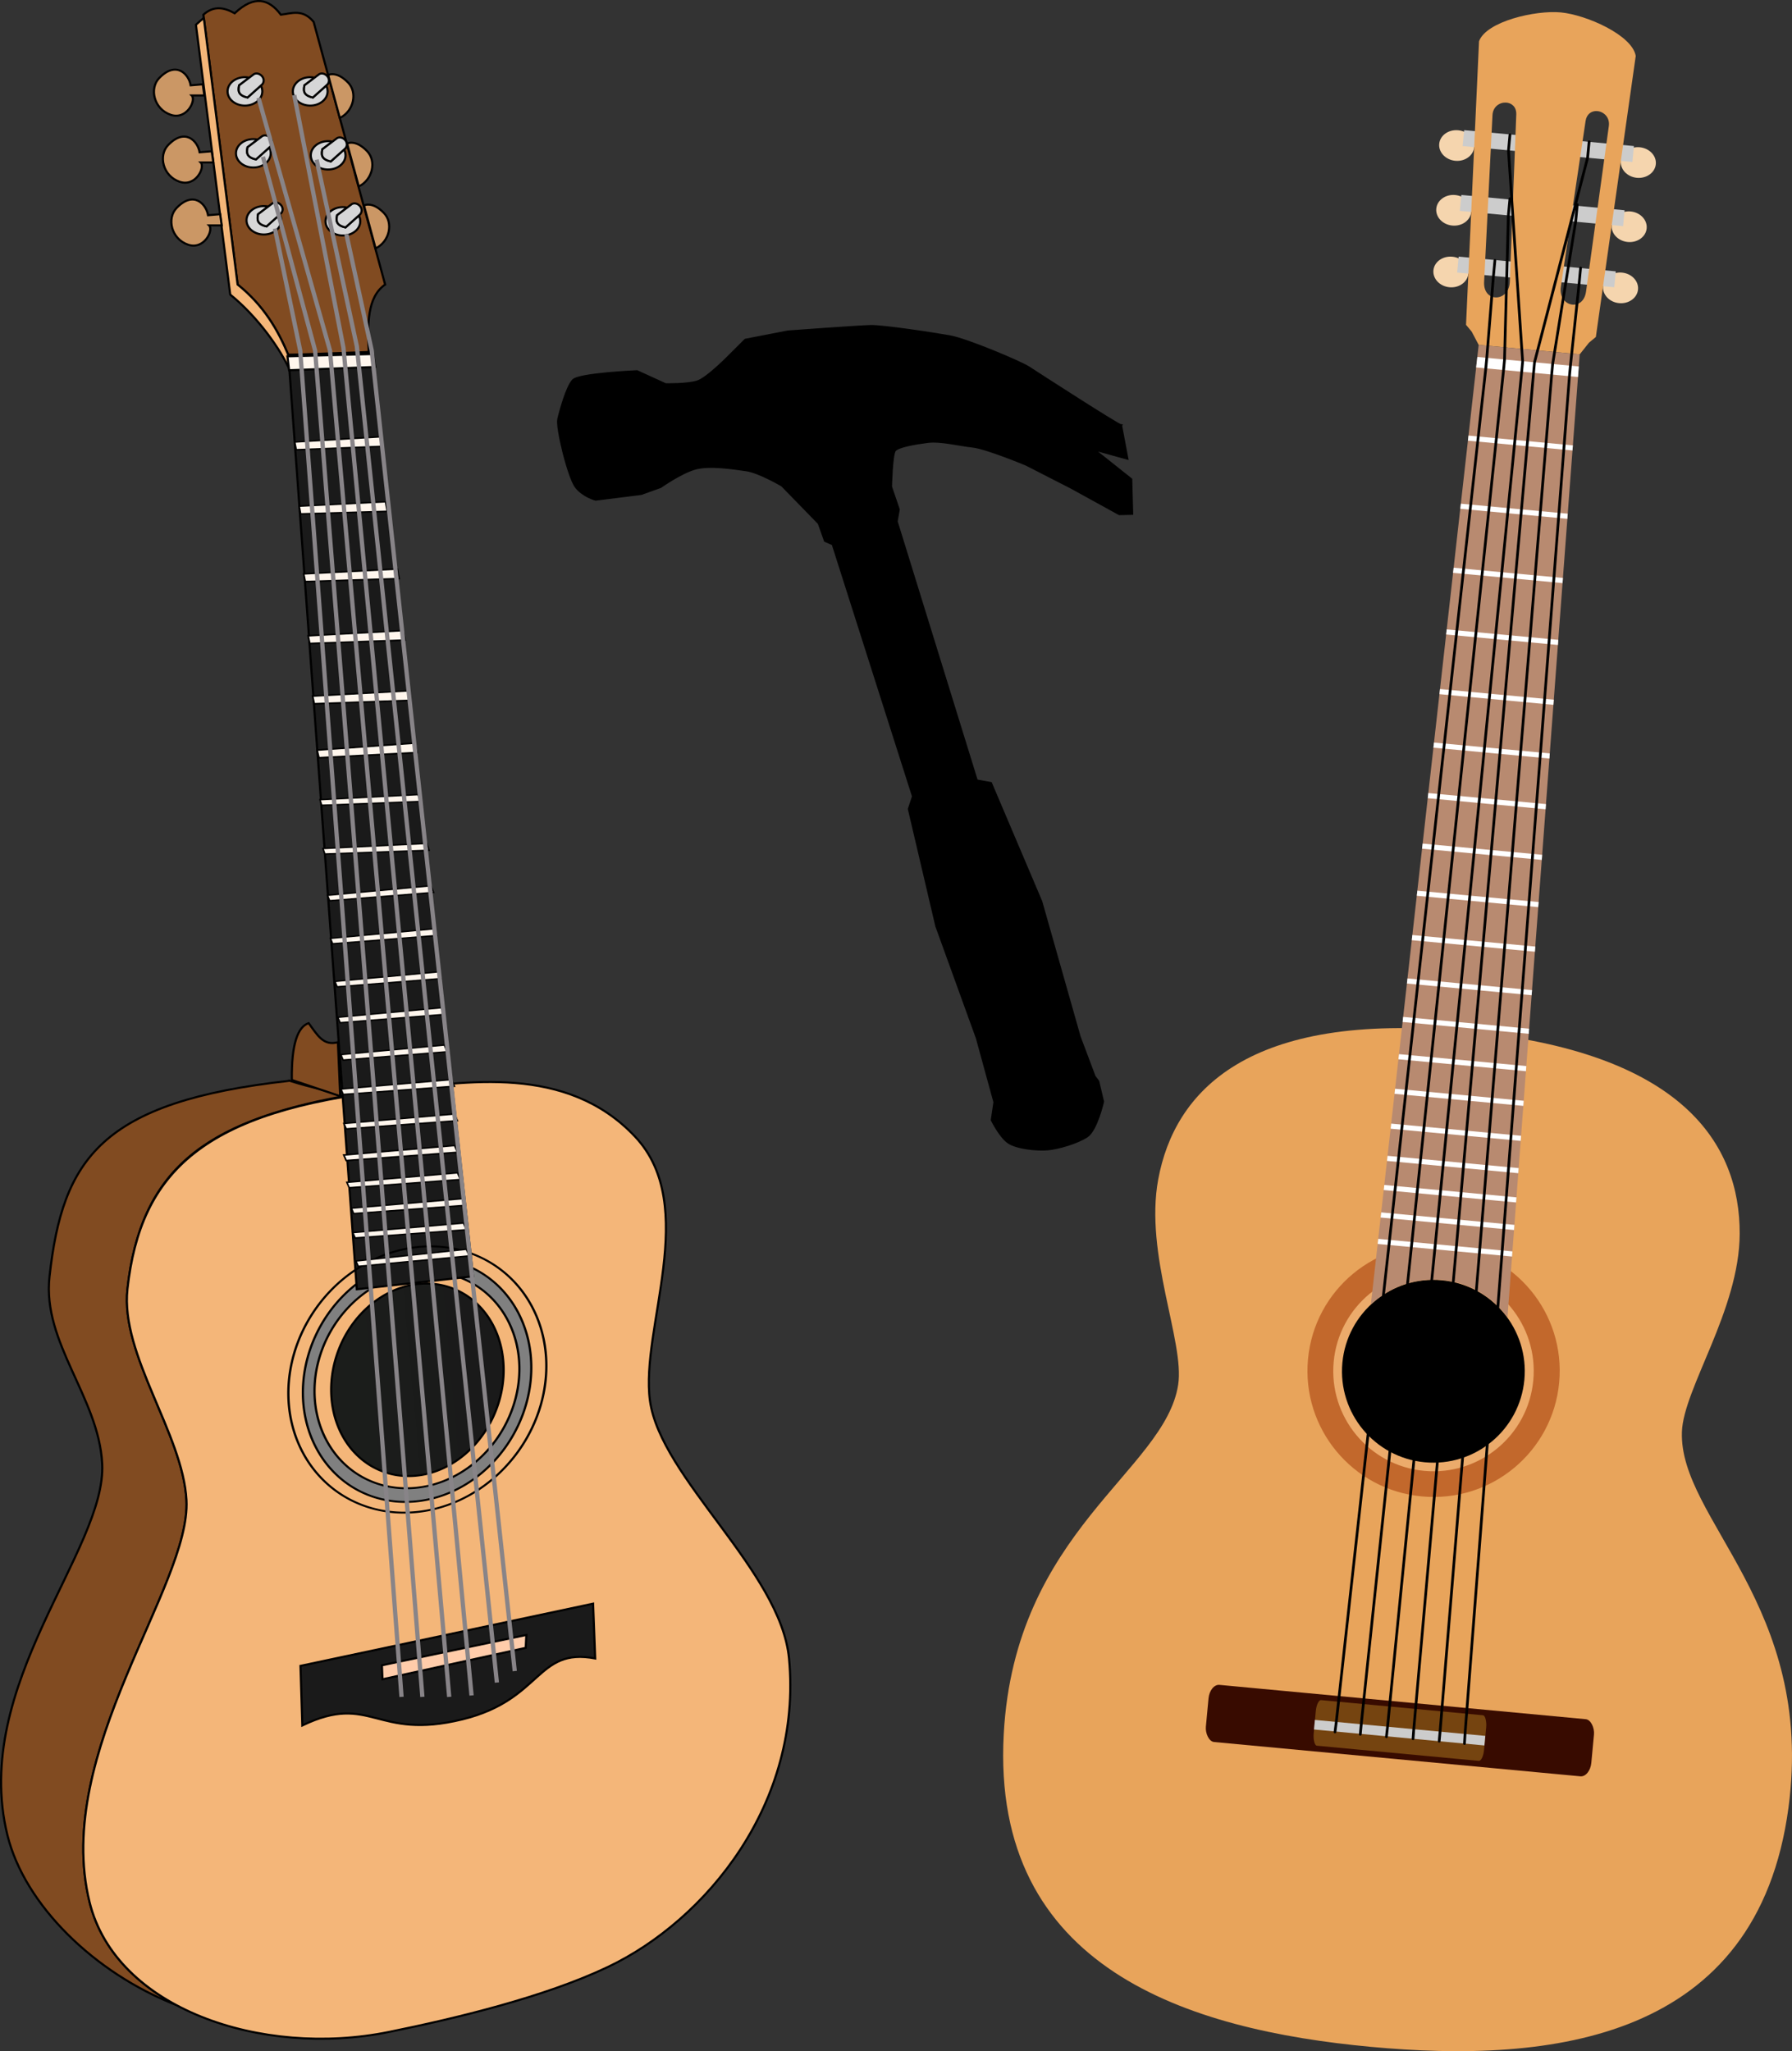 <?xml version="1.0" encoding="UTF-8" standalone="no"?>
<svg
   id="svg2"
   viewBox="0 0 1327.495 1519.312"
   version="1.1"
   sodipodi:docname="guitar-tap.svg"
   width="1327.495"
   height="1519.312"
   inkscape:version="1.2.2 (732a01da63, 2022-12-09)"
   xmlns:inkscape="http://www.inkscape.org/namespaces/inkscape"
   xmlns:sodipodi="http://sodipodi.sourceforge.net/DTD/sodipodi-0.dtd"
   xmlns="http://www.w3.org/2000/svg"
   xmlns:svg="http://www.w3.org/2000/svg"
   xmlns:rdf="http://www.w3.org/1999/02/22-rdf-syntax-ns#"
   xmlns:cc="http://creativecommons.org/ns#"
   xmlns:dc="http://purl.org/dc/elements/1.1/">
  <rect x="0" y="0" width="1327.495" height="1519.312" fill="#333333" stroke="none"/>
  <defs
     id="defs64">
    <linearGradient
       id="linearGradient3468"
       y2="704.89"
       gradientUnits="userSpaceOnUse"
       y1="687.69"
       x2="359"
       x1="411.99">
      <stop
         id="stop3464"
         stop-color="#1a1a1a"
         offset="0" />
      <stop
         id="stop3466"
         stop-color="#1b1d1b"
         offset="1" />
    </linearGradient>
  </defs>
  <sodipodi:namedview
     id="namedview62"
     pagecolor="#ffffff"
     bordercolor="#000000"
     borderopacity="0.25"
     inkscape:showpageshadow="2"
     inkscape:pageopacity="0.0"
     inkscape:pagecheckerboard="0"
     inkscape:deskcolor="#d1d1d1"
     showgrid="false"
     inkscape:zoom="0.44103654"
     inkscape:cx="273.21999"
     inkscape:cy="1173.3722"
     inkscape:window-width="2560"
     inkscape:window-height="1531"
     inkscape:window-x="-9"
     inkscape:window-y="-9"
     inkscape:window-maximized="1"
     inkscape:current-layer="svg2" />
  <g
     id="layer1"
     transform="translate(2176.327,-294.066)">
    <g
       id="g3951"
       transform="rotate(5.351,-1331.477,1609.028)">
      <path
         id="path2959"
         transform="translate(-694.74,66.75)"
         fill="#f5d5ae"
         d="m -516.06,307.16 c -7.183,0 -13.031,5.067 -13.031,11.344 0,6.276 5.848,11.375 13.031,11.375 7.183,0 13,-5.099 13,-11.375 0,-6.276 -5.817,-11.344 -13,-11.344 z m 2.281,47.969 c -7.183,0 -13,5.099 -13,11.375 0,6.276 5.817,11.344 13,11.344 7.183,0 13,-5.067 13,-11.344 0,-6.276 -5.817,-11.375 -13,-11.375 z m 2.156,45.688 c -7.183,0 -13,5.067 -13,11.344 0,6.276 5.817,11.375 13,11.375 7.183,0 13,-5.099 13,-11.375 0,-6.276 -5.817,-11.344 -13,-11.344 z" />
      <path
         id="path2966"
         fill="#f5d5ae"
         d="m -1075.7,373.91 c 7.183,0 13.031,5.067 13.031,11.344 0,6.276 -5.848,11.375 -13.031,11.375 -7.183,0 -13,-5.099 -13,-11.375 0,-6.276 5.817,-11.344 13,-11.344 z m -2.281,47.969 c 7.183,0 13,5.099 13,11.375 0,6.276 -5.817,11.344 -13,11.344 -7.183,0 -13,-5.067 -13,-11.344 0,-6.276 5.817,-11.375 13,-11.375 z m -2.156,45.688 c 7.183,0 13,5.067 13,11.344 0,6.276 -5.817,11.375 -13,11.375 -7.183,0 -13,-5.099 -13,-11.375 0,-6.276 5.817,-11.344 13,-11.344 z" />
      <path
         id="path2922"
         transform="translate(-694.74,66.75)"
         fill="#e8a45b"
         d="m -448.5,971.16 c -162.02,0 -210.38,64.536 -216.31,130.44 -5.056,56.174 30.797,117.94 28.906,150 -3.818,64.754 -110.42,119.07 -104.53,269.72 6.818,174.33 157.45,205.31 291.94,205.31 134.48,0 285.12,-30.982 291.94,-205.31 5.892,-150.65 -100.74,-204.96 -104.56,-269.72 -1.891,-32.062 33.994,-93.826 28.938,-150 -5.932,-65.902 -54.294,-130.44 -216.31,-130.44 z" />
      <rect
         id="rect2949"
         rx="0"
         ry="0"
         height="11.835"
         width="116.9"
         y="467.08"
         x="-1201.7"
         fill="#cccccc" />
      <rect
         id="rect2951"
         rx="0"
         ry="0"
         height="11.835"
         width="121.49"
         y="421.41"
         x="-1204"
         fill="#cccccc" />
      <rect
         id="rect2953"
         rx="0"
         ry="0"
         height="11.835"
         width="126.32"
         y="373.42"
         x="-1206.4"
         fill="#cccccc" />
      <path
         id="path3866"
         transform="translate(-694.74,66.75)"
         fill="#e8a45b"
         d="m -448.5,213.16 c -18.913,0 -54.345,11.792 -58.312,26.938 l 10,210 4.656,4.656 6.062,9.281 h 75.156 l 6.062,-9.281 4.656,-4.656 10,-210 c -3.967,-15.145 -39.368,-26.938 -58.281,-26.938 z m -34.156,70.281 c 4.087,-0.15 8.063,2.401 8.375,8.094 l 6.781,123.94 c 0.824,15.054 -18.266,17.268 -18.938,1.781 l -5.344,-123.56 c -0.279,-6.431 4.493,-10.08 9.125,-10.25 z m 67.5,0 c 4.868,-0.254 10.233,3.441 9.938,10.25 l -5.375,123.56 c -0.671,15.487 -19.731,13.273 -18.906,-1.781 l 6.781,-123.94 c 0.291,-5.313 3.776,-7.896 7.562,-8.094 z" />
      <path
         id="path2916"
         transform="matrix(0.984,0,0,0.984,-701.9,86.279)"
         fill="#c2682c"
         d="m -353.55,1223.8 c 0,52.442 -42.513,94.954 -94.954,94.954 -52.442,0 -94.954,-42.512 -94.954,-94.954 0,-52.442 42.513,-94.954 94.954,-94.954 52.442,0 94.954,42.512 94.954,94.954 z" />
      <path
         id="path2918"
         transform="matrix(0.782,0,0,0.782,-792.55,333.65)"
         fill="#ecab6b"
         d="m -353.55,1223.8 c 0,52.442 -42.513,94.954 -94.954,94.954 -52.442,0 -94.954,-42.512 -94.954,-94.954 0,-52.442 42.513,-94.954 94.954,-94.954 52.442,0 94.954,42.512 94.954,94.954 z" />
      <path
         id="path2920"
         transform="matrix(0.713,0,0,0.713,-823.57,418.27)"
         d="m -353.55,1223.8 c 0,52.442 -42.513,94.954 -94.954,94.954 -52.442,0 -94.954,-42.512 -94.954,-94.954 0,-52.442 42.513,-94.954 94.954,-94.954 52.442,0 94.954,42.512 94.954,94.954 z" />
      <rect
         id="rect2929"
         rx="7.143"
         ry="10.714"
         height="42.5"
         width="286.79"
         y="1536.9"
         x="-1286.6"
         fill="#380b00" />
      <rect
         id="rect2931"
         rx="3.158"
         ry="8.553"
         height="33.929"
         width="126.79"
         y="1541.1"
         x="-1206.6"
         fill="#754410" />
      <path
         id="rect2933"
         fill="#cccccc"
         transform="translate(-694.74,66.75)"
         d="m -511.91,1489.4 v 7.125 h 126.78 v -7.125 z" />
      <path
         id="path2945"
         transform="translate(-694.74,66.75)"
         fill="#b88a70"
         d="m -486.09,464.03 -13.25,715.09 h 0.062 c 12.403,-14.081 30.542,-22.969 50.781,-22.969 20.239,0 38.379,8.888 50.781,22.969 0.004,0.01 0.027,-0.01 0.031,0 l -13.25,-715.09 h -75.156 z" />
      <path
         id="rect2968"
         fill="#ffffff"
         transform="translate(-694.74,66.75)"
         d="m -486.25,473.03 -0.156,7.812 h 75.781 l -0.156,-7.812 h -75.469 z m -1.094,58.594 -0.062,3.781 h 77.781 l -0.062,-3.781 z m -0.938,50.75 -0.062,3.781 h 79.656 l -0.062,-3.781 z m -0.875,47.719 -0.094,3.812 h 81.469 l -0.094,-3.812 h -81.281 z m -0.875,45.969 -0.062,3.781 h 83.156 l -0.062,-3.781 z m -0.812,44.438 -0.062,3.812 h 84.781 l -0.062,-3.812 z m -0.75,39.906 -0.062,3.781 h 86.281 l -0.062,-3.781 z m -0.688,37.625 -0.062,3.812 h 87.656 l -0.062,-3.812 z m -0.688,37.656 -0.094,3.781 h 89.094 l -0.094,-3.781 h -88.906 z m -0.656,35.094 -0.062,3.781 h 90.344 l -0.062,-3.781 z m -0.625,33.062 -0.062,3.812 h 91.594 l -0.062,-3.812 z m -0.594,32.344 -0.062,3.781 h 92.781 l -0.062,-3.781 z m -0.531,28.656 -0.062,3.781 h 93.844 l -0.062,-3.781 z m -0.5,27.75 -0.094,3.812 h 94.906 l -0.094,-3.812 h -94.719 z m -0.5,25.781 -0.062,3.781 h 95.844 l -0.062,-3.781 z m -0.469,26 -0.062,3.781 h 96.781 l -0.062,-3.781 z m -0.438,24 -0.094,3.781 h 97.719 l -0.094,-3.781 h -97.531 z m -0.406,21.719 -0.062,3.781 h 98.469 l -0.062,-3.781 z m -0.375,20.437 -0.094,3.813 h 99.281 l -0.094,-3.813 h -99.094 z m -0.375,19.719 -0.062,3.781 h 99.969 l -0.062,-3.781 z" />
      <g
         id="g3021"
         stroke-linejoin="round"
         transform="matrix(-1,0,0,1,-2285.3,0)"
         stroke="#000000"
         stroke-linecap="round"
         stroke-width="2"
         fill="none">
        <path
           id="path3023"
           transform="translate(-694.74,66.75)"
           d="m -495.86,1496.5 0.253,-7.125 16.776,-1008.6 v -7.826 l -0.74,-60.864 v -11.835" />
        <path
           id="path3025"
           transform="translate(-694.74,66.75)"
           d="m -477.04,1496.5 v -7.125 l 11.424,-1008.6 v -7.826 l -7.131,-106.83 v -12.374" />
        <path
           id="path3027"
           transform="translate(-694.74,66.75)"
           d="m -457.6,1496.5 0.126,-7.125 5.347,-1008.6 v -7.826 l -25.017,-154.52 v -11.835" />
      </g>
      <g
         id="g3029"
         stroke-linejoin="round"
         transform="translate(-0.392,0.357)"
         stroke="#000000"
         stroke-linecap="round"
         stroke-width="2"
         fill="none">
        <path
           id="path3031"
           transform="translate(-694.74,66.75)"
           d="m -495.86,1496.5 0.253,-7.125 16.776,-1008.6 v -7.826 l -0.74,-60.864 v -11.835" />
        <path
           id="path3033"
           transform="translate(-694.74,66.75)"
           d="m -477.04,1496.5 v -7.125 l 11.424,-1008.6 v -7.826 l -7.131,-106.83 v -12.374" />
        <path
           id="path3035"
           transform="translate(-694.74,66.75)"
           d="m -457.6,1496.5 0.126,-7.125 5.347,-1008.6 v -7.826 l -25.017,-154.52 v -11.835" />
      </g>
    </g>
  </g>
  <g
     id="layer3"
     transform="matrix(1.581,0,0,1.523,-305.138,-37.535)">
    <path
       id="path2677"
       stroke="#000000"
       fill-rule="evenodd"
       fill="#814b21"
       d="m 328.73,550.27 c -88.24,10.16 -106.43,37.83 -112.54,95.35 -3.41,32.05 23.06,58.66 24.69,90.85 2.11,41.97 -61.66,107.79 -44.41,180.65 8.04,33.97 40.81,67.15 79.12,82.66 -20.26,-11.26 -35.43,-28.15 -40.62,-50.09 -17.25,-72.87 47.52,-153.5 45.41,-195.47 -1.63,-32.19 -31.07,-70.61 -27.66,-102.66 6.11,-57.52 35.6,-81.24 100.94,-93.7 -11.94,-4.39 -12.7,-3.57 -24.93,-7.59 z" />
    <path
       id="path2675"
       stroke="#000000"
       fill-rule="evenodd"
       fill="#f4b679"
       d="m 377.11,554.81 c -88.23,10.16 -118.27,39.22 -124.39,96.75 -3.4,32.04 26.03,70.48 27.65,102.67 2.11,41.97 -62.66,122.6 -45.41,195.46 12.31,52.01 80.75,75.71 140.18,63.21 31.38,-6.6 73.11,-17.03 102.67,-31.62 46.19,-22.79 91.25,-79.86 84.9,-150.05 -3.84,-42.44 -60.19,-87.67 -65.16,-125.38 -4.62,-35.03 23.62,-94.59 -6.91,-128.33 -32.24,-35.64 -79.98,-26.57 -113.53,-22.71 z" />
    <path
       id="path2688"
       stroke="#000000"
       fill-rule="evenodd"
       fill="#814b21"
       d="m 328.09,197.24 c -4.92,-12.15 -11.43,-23.9 -23.74,-34.21 L 288.3,31.8 c 4.89,-4.573 9.77,-3.528 14.66,-0.7 9.27,-9.039 16.08,-6.975 21.64,0.698 5.12,-0.64 10.24,-2.941 15.36,3.49 l 33.5,127.74 c -8.53,6.16 -8.25,19.37 -7.68,32.81 l -37.69,1.4 z" />
    <path
       id="path2710"
       stroke="#000000"
       fill-rule="evenodd"
       fill="#f4b679"
       d="m 288.5,33.375 c -1.04,0.819 -2.19,1.915 -3.69,3.313 l 16.07,131.22 c 12.3,10.3 23.7,26.25 28.62,38.4 l -1.41,-9.06 c -4.92,-12.15 -11.44,-23.92 -23.75,-34.22 L 288.5,33.368 Z" />
    <path
       id="path2713"
       stroke="#000000"
       fill-rule="evenodd"
       fill="#814b21"
       d="m 352.43,557.77 -22.7,-7.9 c -0.17,-17.6 2.8,-25.81 7.89,-27.64 4.17,5.93 6.92,11.22 13.71,9.3 z" />
    <path
       id="path2715"
       stroke="#000000"
       fill-rule="evenodd"
       fill="#1a1a1a"
       d="m 333.8,834.83 0.86,28.98 c 32.31,-16.08 34.17,7.43 75.03,-2.97 37.45,-9.53 34.48,-35.08 62.19,-29.61 l -0.98,-26.66 z" />
    <path
       id="path2717"
       stroke="#000000"
       fill-rule="evenodd"
       fill="#ffccaa"
       d="m 371.95,834.55 0.26,6.8 67.13,-15.29 0.3,-6.27 z" />
    <path
       id="path3304"
       d="m 428.61,697.92 a 39.79,50.087 0 1 1 -79.58,0 39.79,50.087 0 1 1 79.58,0 z"
       transform="matrix(1.29,0.272,-0.302,1.163,97.632,-221.59)"
       stroke="#000000"
       stroke-width="0.795"
       fill="#808080" />
    <path
       id="path3302"
       d="m 428.61,697.92 a 39.79,50.087 0 1 1 -79.58,0 39.79,50.087 0 1 1 79.58,0 z"
       transform="matrix(1.157,0.242,-0.271,1.034,127.64,-119.96)"
       stroke="#000000"
       stroke-width="0.89"
       fill="#f4b679" />
    <path
       id="path2686"
       stroke="#000000"
       fill-rule="evenodd"
       fill="#1a1a1a"
       d="m 360.2,651.68 54.45,-6.3 -47.47,-448.84 -39.09,0.7 z" />
    <path
       id="path2723"
       d="m 428.61,697.92 a 39.79,50.087 0 1 1 -79.58,0 39.79,50.087 0 1 1 79.58,0 z"
       transform="matrix(0.974,0.215,-0.228,0.919,169,-29.268)"
       stroke="#000000"
       stroke-width="1.029"
       fill="url(#linearGradient3468)"
       style="fill:url(#linearGradient3468)" />
    <path
       id="path3306"
       d="m 428.61,697.92 a 39.79,50.087 0 1 1 -79.58,0 39.79,50.087 0 1 1 79.58,0 z"
       transform="matrix(1.457,0.297,-0.341,1.271,60.039,-306.97)"
       stroke="#000000"
       stroke-width="0.716"
       fill="none" />
    <g
       id="g3319"
       stroke="#000000"
       fill="#d6d6d7">
      <path
         id="path3310"
         d="m 307.75,62.188 c -4.5,0 -8.13,3.091 -8.13,6.906 0,3.814 3.63,6.906 8.13,6.906 4.5,0 8.16,-3.092 8.16,-6.906 0,-1.002 -0.24,-1.953 -0.69,-2.813 L 309,72.062 c -4.75,-1.116 -4.36,-3.505 -3.97,-5.906 l 4.75,-3.75 c -0.64,-0.139 -1.33,-0.218 -2.03,-0.218 z" />
      <path
         id="path3312"
         stroke-width="1px"
         fill-rule="evenodd"
         d="m 305.05,66.143 c -0.39,2.401 -0.8,4.807 3.95,5.923 l 6.91,-6.417 c 2.14,-2.938 -1.56,-6.362 -3.95,-4.936 z" />
    </g>
    <g
       id="g3323"
       stroke="#000000"
       fill="#d6d6d7"
       transform="translate(3.949,30.11)">
      <path
         id="path3325"
         d="m 307.75,62.188 c -4.5,0 -8.13,3.091 -8.13,6.906 0,3.814 3.63,6.906 8.13,6.906 4.5,0 8.16,-3.092 8.16,-6.906 0,-1.002 -0.24,-1.953 -0.69,-2.813 L 309,72.062 c -4.75,-1.116 -4.36,-3.505 -3.97,-5.906 l 4.75,-3.75 c -0.64,-0.139 -1.33,-0.218 -2.03,-0.218 z" />
      <path
         id="path3327"
         stroke-width="1px"
         fill-rule="evenodd"
         d="m 305.05,66.143 c -0.39,2.401 -0.8,4.807 3.95,5.923 l 6.91,-6.417 c 2.14,-2.938 -1.56,-6.362 -3.95,-4.936 z" />
    </g>
    <g
       id="g3329"
       stroke="#000000"
       fill="#d6d6d7"
       transform="translate(8.885,62.688)">
      <path
         id="path3331"
         d="m 307.75,62.188 c -4.5,0 -8.13,3.091 -8.13,6.906 0,3.814 3.63,6.906 8.13,6.906 4.5,0 8.16,-3.092 8.16,-6.906 0,-1.002 -0.24,-1.953 -0.69,-2.813 L 309,72.062 c -4.75,-1.116 -4.36,-3.505 -3.97,-5.906 l 4.75,-3.75 c -0.64,-0.139 -1.33,-0.218 -2.03,-0.218 z" />
      <path
         id="path3333"
         stroke-width="1px"
         fill-rule="evenodd"
         d="m 305.05,66.143 c -0.39,2.401 -0.8,4.807 3.95,5.923 l 6.91,-6.417 c 2.14,-2.938 -1.56,-6.362 -3.95,-4.936 z" />
    </g>
    <g
       id="g3335"
       stroke="#000000"
       fill="#d6d6d7"
       transform="translate(45.905,63.181)">
      <path
         id="path3337"
         d="m 307.75,62.188 c -4.5,0 -8.13,3.091 -8.13,6.906 0,3.814 3.63,6.906 8.13,6.906 4.5,0 8.16,-3.092 8.16,-6.906 0,-1.002 -0.24,-1.953 -0.69,-2.813 L 309,72.062 c -4.75,-1.116 -4.36,-3.505 -3.97,-5.906 l 4.75,-3.75 c -0.64,-0.139 -1.33,-0.218 -2.03,-0.218 z" />
      <path
         id="path3339"
         stroke-width="1px"
         fill-rule="evenodd"
         d="m 305.05,66.143 c -0.39,2.401 -0.8,4.807 3.95,5.923 l 6.91,-6.417 c 2.14,-2.938 -1.56,-6.362 -3.95,-4.936 z" />
    </g>
    <g
       id="g3341"
       stroke="#000000"
       fill="#d6d6d7"
       transform="translate(38.995,31.097)">
      <path
         id="path3343"
         d="m 307.75,62.188 c -4.5,0 -8.13,3.091 -8.13,6.906 0,3.814 3.63,6.906 8.13,6.906 4.5,0 8.16,-3.092 8.16,-6.906 0,-1.002 -0.24,-1.953 -0.69,-2.813 L 309,72.062 c -4.75,-1.116 -4.36,-3.505 -3.97,-5.906 l 4.75,-3.75 c -0.64,-0.139 -1.33,-0.218 -2.03,-0.218 z" />
      <path
         id="path3345"
         stroke-width="1px"
         fill-rule="evenodd"
         d="m 305.05,66.143 c -0.39,2.401 -0.8,4.807 3.95,5.923 l 6.91,-6.417 c 2.14,-2.938 -1.56,-6.362 -3.95,-4.936 z" />
    </g>
    <g
       id="g3347"
       stroke="#000000"
       fill="#d6d6d7"
       transform="translate(30.603)">
      <path
         id="path3349"
         d="m 307.75,62.188 c -4.5,0 -8.13,3.091 -8.13,6.906 0,3.814 3.63,6.906 8.13,6.906 4.5,0 8.16,-3.092 8.16,-6.906 0,-1.002 -0.24,-1.953 -0.69,-2.813 L 309,72.062 c -4.75,-1.116 -4.36,-3.505 -3.97,-5.906 l 4.75,-3.75 c -0.64,-0.139 -1.33,-0.218 -2.03,-0.218 z" />
      <path
         id="path3351"
         stroke-width="1px"
         fill-rule="evenodd"
         d="m 305.05,66.143 c -0.39,2.401 -0.8,4.807 3.95,5.923 l 6.91,-6.417 c 2.14,-2.938 -1.56,-6.362 -3.95,-4.936 z" />
    </g>
    <path
       id="path3353"
       d="m 288.02,65.649 -5.68,0.494 c -0.84,-5.417 -6.79,-12.172 -14.81,-3.455 -4.6,5 -2.48,14.966 5.43,17.769 7.59,2.691 12.1,-7.149 9.87,-9.378 h 5.93 z"
       fill-rule="evenodd"
       stroke="#000000"
       stroke-width="1px"
       fill="#cb9765" />
    <path
       id="path3355"
       d="m 292.21,98.227 -5.67,0.494 c -0.85,-5.417 -6.79,-12.172 -14.81,-3.456 -4.6,5.005 -2.48,14.965 5.43,17.775 7.59,2.69 12.1,-7.15 9.87,-9.38 h 5.92 z"
       fill-rule="evenodd"
       stroke="#000000"
       stroke-width="1px"
       fill="#cb9765" />
    <path
       id="path3357"
       d="m 296.16,128.83 -5.67,0.49 c -0.85,-5.41 -6.79,-12.17 -14.81,-3.45 -4.6,5 -2.48,14.97 5.43,17.77 7.59,2.69 12.1,-7.15 9.87,-9.38 h 5.92 z"
       fill-rule="evenodd"
       stroke="#000000"
       stroke-width="1px"
       fill="#cb9765" />
    <path
       id="path3359"
       d="m 348.78,60.719 c -0.73,-0.008 -1.39,0.145 -2.03,0.375 l 5.47,20.937 c 6.7,-3.438 8.27,-12.446 3.97,-17.125 -2.76,-2.996 -5.27,-4.165 -7.41,-4.187 z"
       fill-rule="evenodd"
       stroke="#000000"
       stroke-width="1px"
       fill="#cb9765" />
    <path
       id="path3364"
       d="m 357.67,94.037 c -0.73,-0.008 -1.4,0.146 -2.04,0.375 l 5.47,20.938 c 6.7,-3.44 8.28,-12.45 3.97,-17.126 -2.75,-2.996 -5.26,-4.164 -7.4,-4.187 z"
       fill-rule="evenodd"
       stroke="#000000"
       stroke-width="1px"
       fill="#cb9765" />
    <path
       id="path3366"
       d="m 365.56,124.15 c -0.72,-0.01 -1.39,0.14 -2.03,0.37 l 5.47,20.94 c 6.7,-3.44 8.27,-12.45 3.97,-17.13 -2.76,-2.99 -5.26,-4.16 -7.41,-4.18 z"
       fill-rule="evenodd"
       stroke="#000000"
       stroke-width="1px"
       fill="#cb9765" />
    <path
       id="path3398"
       stroke="#000000"
       fill-rule="evenodd"
       fill="#fff6ed"
       d="m 327.7,197.95 0.76,6.76 40.33,-1.61 -0.91,-6.27 z" />
    <path
       id="path3400"
       d="m 331.09,239.6 0.71,3.79 40.57,-1.66 -0.85,-4.68 z"
       fill-rule="evenodd"
       stroke="#000000"
       stroke-width="0.752"
       fill="#fff6ed" />
    <path
       id="path3402"
       d="m 333.19,270.8 0.67,3.79 40.59,-1.24 -0.81,-4.68 z"
       fill-rule="evenodd"
       stroke="#000000"
       stroke-width="0.752"
       fill="#fff6ed" />
    <path
       id="path3404"
       d="m 335.3,303.73 0.73,3.77 44,-1.46 -0.88,-4.66 z"
       fill-rule="evenodd"
       stroke="#000000"
       stroke-width="0.78"
       fill="#fff6ed" />
    <path
       id="path3406"
       d="m 337.39,333.85 0.76,3.76 44.67,-1.66 -0.91,-4.65 z"
       fill-rule="evenodd"
       stroke="#000000"
       stroke-width="0.786"
       fill="#fff6ed" />
    <path
       id="path3408"
       d="m 339.48,363.17 0.77,3.76 44.67,-1.66 -0.92,-4.65 z"
       fill-rule="evenodd"
       stroke="#000000"
       stroke-width="0.786"
       fill="#fff6ed" />
    <path
       id="path3410"
       d="m 341.58,389.44 0.85,3.74 45.99,-2.53 -1.02,-4.62 z"
       fill-rule="evenodd"
       stroke="#000000"
       stroke-width="0.797"
       fill="#fff6ed" />
    <path
       id="path3414"
       d="m 342.92,413.57 0.85,2.71 46.11,-1.84 -1.02,-3.34 z"
       fill-rule="evenodd"
       stroke="#000000"
       stroke-width="0.679"
       fill="#fff6ed" />
    <path
       id="path3416"
       d="m 344.32,437.31 0.9,2.69 48.84,-1.83 -1.08,-3.33 z"
       fill-rule="evenodd"
       stroke="#000000"
       stroke-width="0.697"
       fill="#fff6ed" />
    <path
       id="path3418"
       d="m 346.44,460.06 1.03,2.65 48.69,-4.01 -1.25,-3.28 z"
       fill-rule="evenodd"
       stroke="#000000"
       stroke-width="0.698"
       fill="#fff6ed" />
    <path
       id="path3420"
       d="m 347.83,481 1.04,2.65 48.69,-4.01 -1.25,-3.28 z"
       fill-rule="evenodd"
       stroke="#000000"
       stroke-width="0.698"
       fill="#fff6ed" />
    <path
       id="path3422"
       d="m 349.93,501.94 1.03,2.66 48.69,-4.02 -1.25,-3.28 z"
       fill-rule="evenodd"
       stroke="#000000"
       stroke-width="0.698"
       fill="#fff6ed" />
    <path
       id="path3424"
       d="m 351.32,519.39 1.04,2.66 48.69,-4.02 -1.25,-3.28 z"
       fill-rule="evenodd"
       stroke="#000000"
       stroke-width="0.698"
       fill="#fff6ed" />
    <path
       id="path3426"
       d="m 352.72,537.54 1.04,2.66 48.68,-4.02 -1.24,-3.28 z"
       fill-rule="evenodd"
       stroke="#000000"
       stroke-width="0.698"
       fill="#fff6ed" />
    <path
       id="path3428"
       d="m 352.73,554.29 1.11,2.65 52.08,-4 -1.33,-3.27 z"
       fill-rule="evenodd"
       stroke="#000000"
       stroke-width="0.721"
       fill="#fff6ed" />
    <path
       id="path3430"
       d="m 354.13,571.05 1.11,2.64 52.08,-4 -1.34,-3.27 z"
       fill-rule="evenodd"
       stroke="#000000"
       stroke-width="0.721"
       fill="#fff6ed" />
    <path
       id="path3432"
       d="m 354.13,586.4 1.11,2.65 52.08,-4 -1.34,-3.27 z"
       fill-rule="evenodd"
       stroke="#000000"
       stroke-width="0.721"
       fill="#ffccaa" />
    <path
       id="path3434"
       d="m 354.13,586.4 1.11,2.65 52.08,-4 -1.34,-3.27 z"
       fill-rule="evenodd"
       stroke="#000000"
       stroke-width="0.721"
       fill="#fff6ed" />
    <path
       id="path3436"
       d="m 355.52,599.67 1.11,2.64 52.08,-4 -1.33,-3.27 z"
       fill-rule="evenodd"
       stroke="#000000"
       stroke-width="0.721"
       fill="#fff6ed" />
    <path
       id="path3438"
       d="m 357.62,612.23 1.11,2.65 52.08,-4 -1.34,-3.27 z"
       fill-rule="evenodd"
       stroke="#000000"
       stroke-width="0.721"
       fill="#fff6ed" />
    <path
       id="path3440"
       d="m 358.31,624.1 1.11,2.64 52.09,-4 -1.34,-3.27 z"
       fill-rule="evenodd"
       stroke="#000000"
       stroke-width="0.721"
       fill="#fff6ed" />
    <path
       id="path3442"
       d="m 359.74,637.92 1.16,2.62 51.99,-5.09 -1.4,-3.24 z"
       fill-rule="evenodd"
       stroke="#000000"
       stroke-width="0.721"
       fill="#fff6ed" />
    <g
       id="g3470"
       stroke="#888488"
       stroke-width="2"
       fill="none">
      <path
         id="path3372"
         d="M 390.91,849.92 340.65,195.14 316.22,100.91" />
      <path
         id="path3368"
         d="M 381.14,849.92 333.67,195.14 321.81,135.81" />
      <path
         id="path3378"
         d="M 434.19,837.36 367.18,195.14 355.31,138.6" />
      <path
         id="path3374"
         d="M 403.48,849.92 347.63,195.14 314.13,72.28" />
      <path
         id="path3376"
         d="M 425.82,842.94 360.2,193.05 341.35,102.3" />
      <path
         id="path3370"
         d="M 413.95,849.23 353.92,193.75 330.88,70.89" />
    </g>
  </g>
  <path
     id="path2478"
     style="fill:#000000;fill-rule:evenodd;stroke:#000000;stroke-width:2.248px"
     d="m 830.141,315.244 4.521,23.95 -26.252,-7.287 29.242,23.261 0.68,25.078 -9.106,0.203 -35.651,-19.637 -33.231,-16.995 c 0,0 -29.351,-12.258 -39.647,-13.395 -10.312,-1.106 -23.809,-4.651 -33.424,-3.46 -9.632,1.223 -22.302,3.332 -24.699,6.586 -2.373,3.247 -2.9,27.016 -2.9,27.016 l 5.735,16.821 -1.546,8.901 59.421,192.137 10.52,1.906 37.186,87.502 28.443,100.236 11.123,29.541 2.651,3.435 3.54,14.947 c 0,0 -4.732,20.828 -11.697,25.454 -6.949,4.595 -20.724,8.735 -28.818,9.495 -8.077,0.729 -22.656,-0.793 -28.833,-4.84 -6.176,-4.047 -12.321,-16.54 -12.321,-16.54 l 1.956,-13.229 -13.03,-47.538 -30.02,-82.89 -20.334,-86.662 3.085,-9.363 -59.575,-187.023 -5.721,-2.486 -4.606,-12.955 -27.324,-28.068 c 0,0 -17.068,-10.046 -26.599,-11.387 -9.538,-1.365 -27.844,-4.275 -38.542,-1.06 -10.699,3.215 -25.162,13.463 -25.162,13.463 l -14.309,5.135 -33.68,4.217 c 0,0 -9.005,-2.361 -14.323,-9.199 -5.318,-6.838 -14.438,-43.719 -12.946,-50.07 1.469,-6.344 6.324,-23.84 10.769,-28.545 4.445,-4.705 47.13,-6.561 47.13,-6.561 l 21.127,9.663 c 0,0 15.87,0.299 23.515,-1.999 7.645,-2.297 24.892,-20.121 24.892,-20.121 l 10.931,-10.885 31.485,-6.091 c 0,0 52.07,-3.841 61.176,-4.043 9.083,-0.195 46.465,5.444 58.748,7.656 12.283,2.212 52.077,18.933 58.253,22.979 6.176,4.047 67.637,43.745 68.17,42.749 z" />
</svg>
